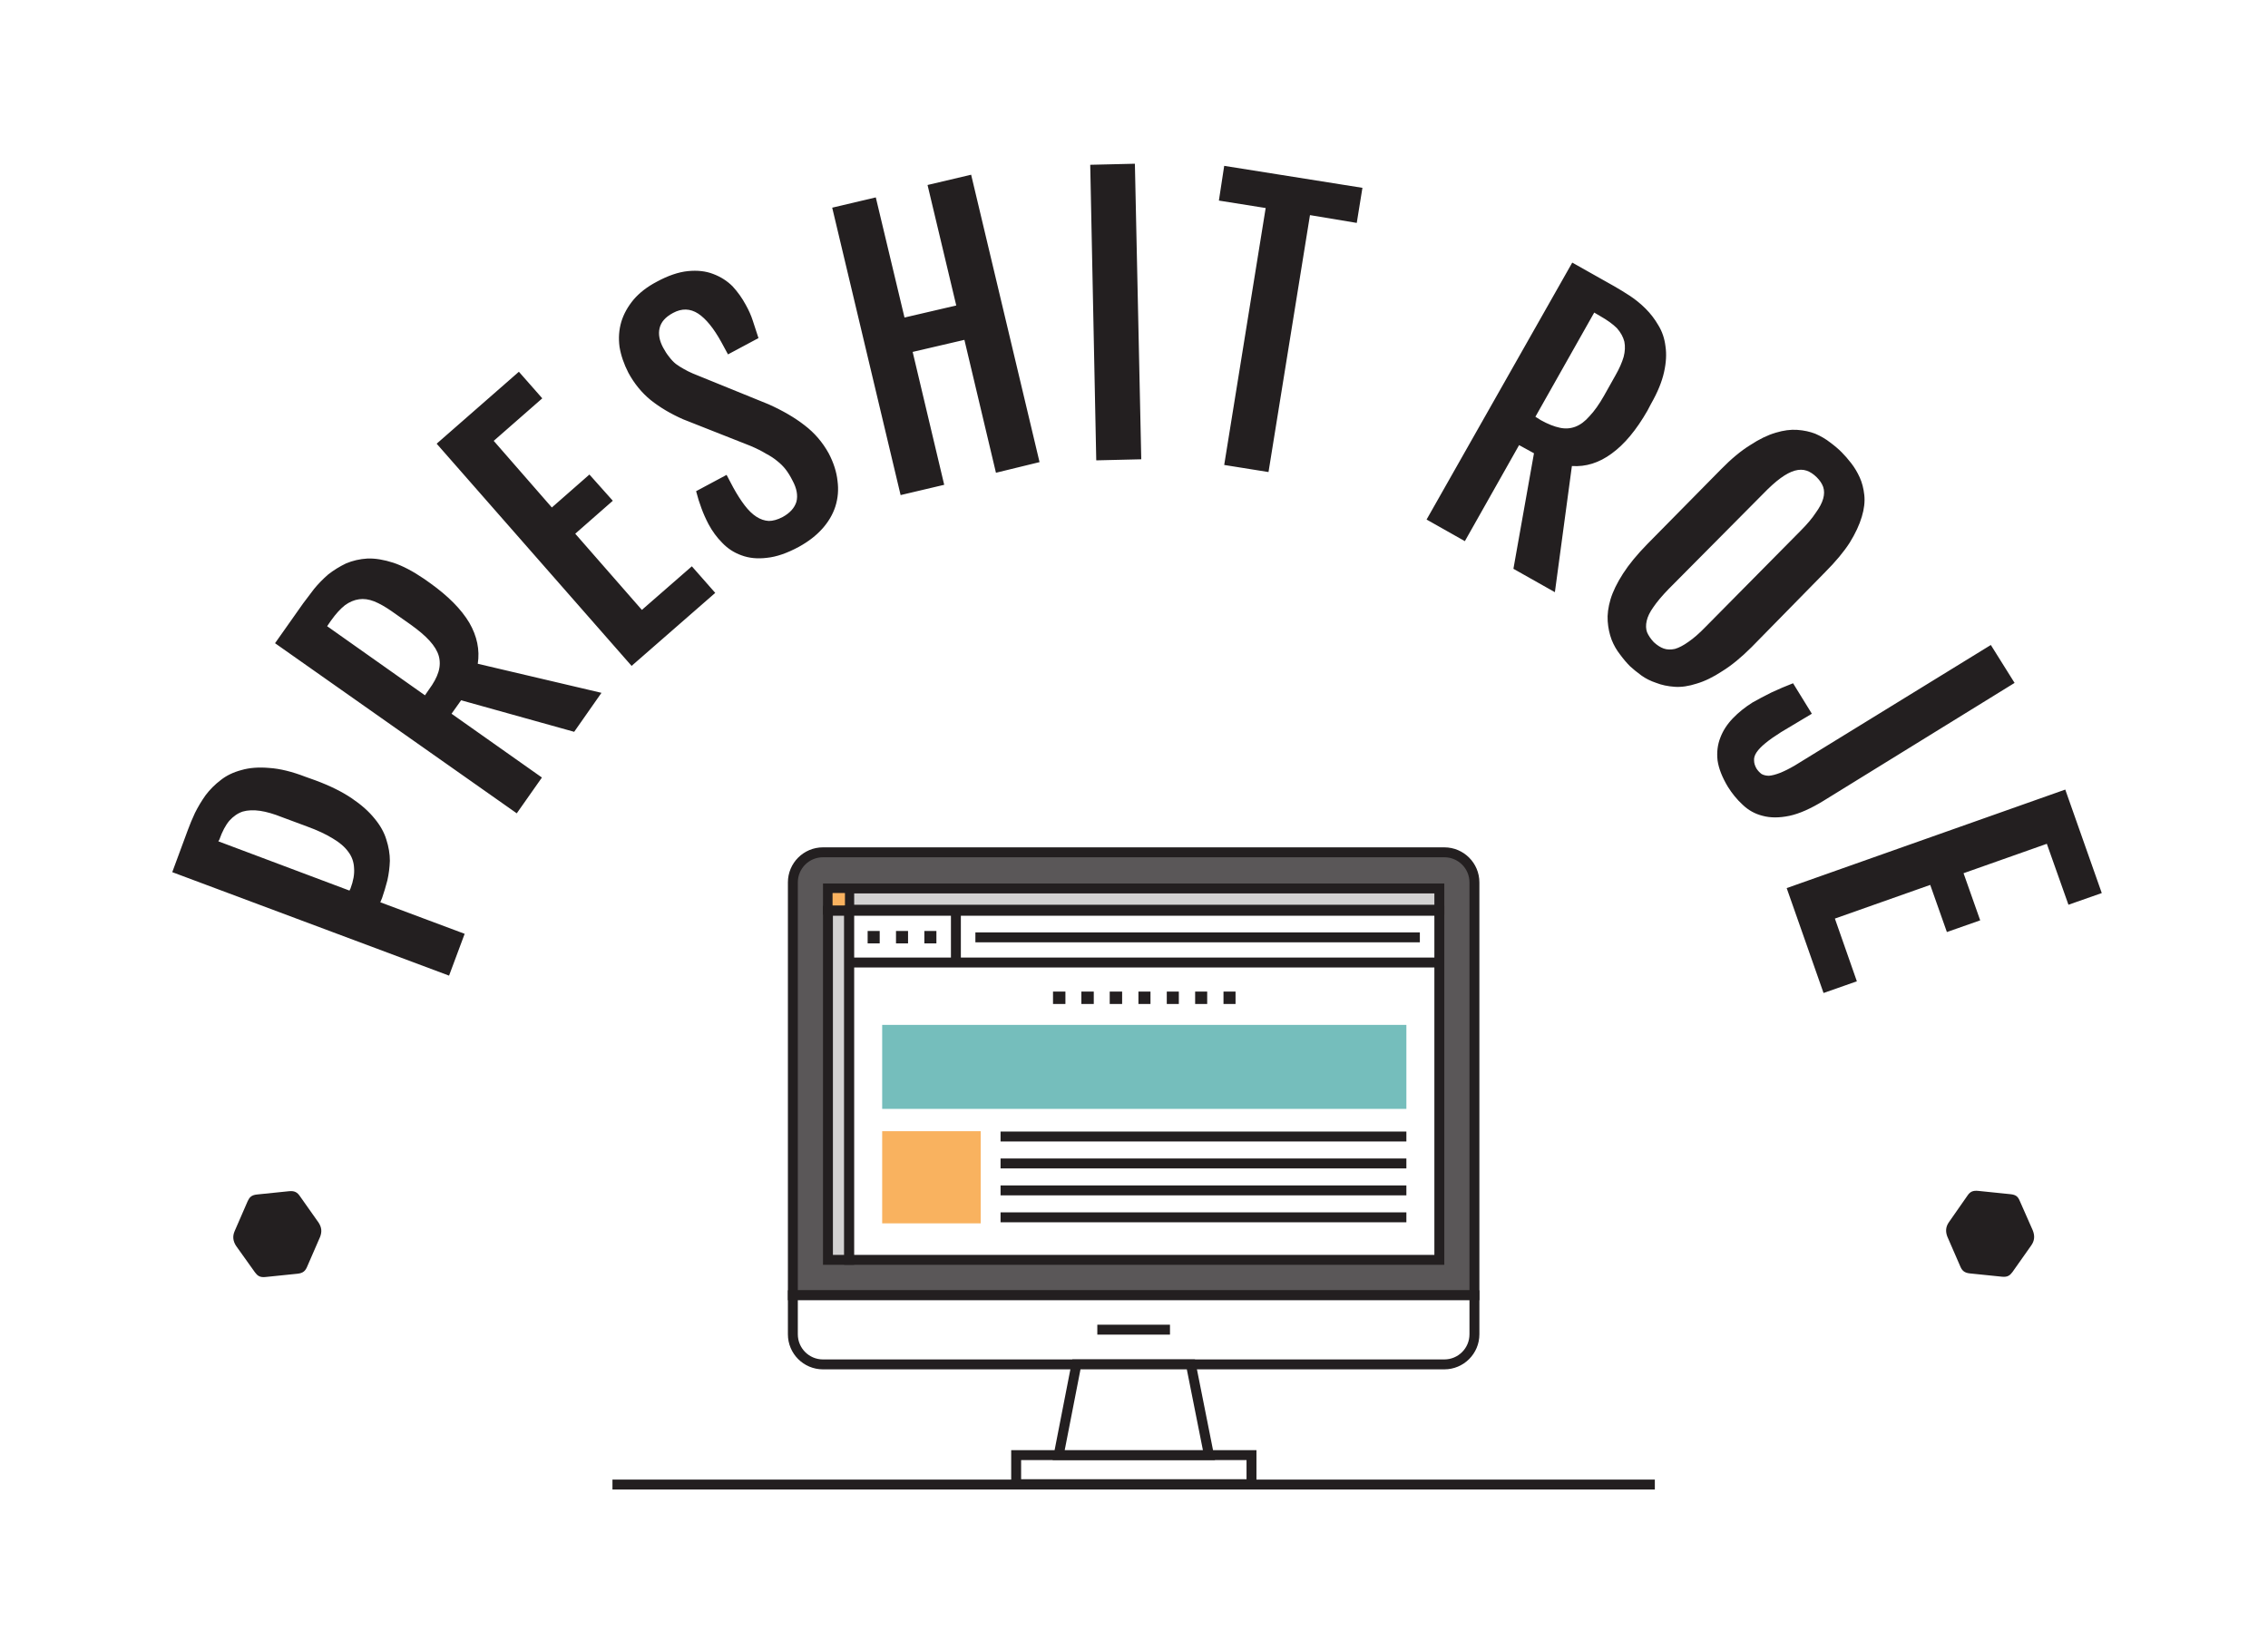 <svg xmlns="http://www.w3.org/2000/svg" version="1.1" xmlns:xlink="http://www.w3.org/1999/xlink" xmlns:svgjs="http://svgjs.dev/svgjs" viewBox="0 0 6.399 4.657"><g transform="matrix(1,0,0,1,1.728,2.391)"><rect width="6.399" height="6.399" x="-1.728" y="-3.262" fill="#ffffff"></rect><g><path d=" M -1.242 0.07 L -1.198 -0.049 Q -1.19 -0.071 -1.178 -0.097 Q -1.165 -0.123 -1.148 -0.147 Q -1.13 -0.171 -1.105 -0.19 Q -1.081 -0.209 -1.047 -0.218 Q -1.013 -0.228 -0.968 -0.224 Q -0.923 -0.221 -0.866 -0.199 L -0.838 -0.189 Q -0.776 -0.166 -0.735 -0.138 Q -0.695 -0.111 -0.671 -0.081 Q -0.647 -0.052 -0.638 -0.022 Q -0.628 0.009 -0.628 0.038 Q -0.629 0.066 -0.635 0.093 Q -0.642 0.12 -0.65 0.143 L -0.655 0.155 L -0.417 0.244 L -0.461 0.362 L -1.242 0.07 M -0.739 0.116 Q -0.727 0.084 -0.729 0.059 Q -0.73 0.033 -0.745 0.013 Q -0.76 -0.008 -0.789 -0.025 Q -0.818 -0.043 -0.862 -0.059 L -0.932 -0.085 Q -0.967 -0.099 -0.994 -0.103 Q -1.022 -0.107 -1.043 -0.101 Q -1.064 -0.094 -1.081 -0.075 Q -1.097 -0.056 -1.109 -0.022 L -1.112 -0.017 L -0.742 0.122 L -0.739 0.116 M -0.952 -0.576 L -0.873 -0.688 Q -0.859 -0.707 -0.842 -0.729 Q -0.824 -0.751 -0.802 -0.77 Q -0.779 -0.788 -0.752 -0.801 Q -0.724 -0.813 -0.691 -0.815 Q -0.658 -0.816 -0.618 -0.803 Q -0.579 -0.79 -0.532 -0.758 L -0.515 -0.746 Q -0.438 -0.691 -0.404 -0.634 Q -0.371 -0.577 -0.38 -0.518 L -0.031 -0.436 L -0.108 -0.326 L -0.427 -0.415 L -0.454 -0.377 L -0.199 -0.197 L -0.27 -0.096 L -0.952 -0.576 M -0.518 -0.445 Q -0.498 -0.472 -0.491 -0.495 Q -0.484 -0.518 -0.49 -0.54 Q -0.496 -0.561 -0.516 -0.583 Q -0.535 -0.604 -0.57 -0.629 L -0.624 -0.667 Q -0.65 -0.685 -0.672 -0.694 Q -0.695 -0.703 -0.715 -0.7 Q -0.736 -0.697 -0.755 -0.683 Q -0.774 -0.668 -0.794 -0.64 L -0.805 -0.624 L -0.529 -0.429 L -0.518 -0.445 M -0.496 -1.139 L -0.264 -1.342 L -0.198 -1.267 L -0.335 -1.147 L -0.171 -0.959 L -0.065 -1.052 L 0.001 -0.978 L -0.105 -0.885 L 0.083 -0.67 L 0.224 -0.793 L 0.29 -0.718 L 0.054 -0.512 L -0.496 -1.139 M 0.271 -0.912 Q 0.259 -0.935 0.251 -0.957 Q 0.243 -0.978 0.236 -1.005 L 0.322 -1.051 L 0.341 -1.015 Q 0.357 -0.986 0.373 -0.965 Q 0.389 -0.944 0.406 -0.933 Q 0.423 -0.922 0.441 -0.921 Q 0.459 -0.921 0.48 -0.932 Q 0.511 -0.949 0.519 -0.975 Q 0.526 -1.002 0.508 -1.035 Q 0.499 -1.053 0.489 -1.066 Q 0.479 -1.079 0.465 -1.09 Q 0.452 -1.101 0.433 -1.111 Q 0.415 -1.122 0.389 -1.133 L 0.199 -1.208 Q 0.147 -1.231 0.108 -1.262 Q 0.07 -1.293 0.045 -1.339 Q 0.026 -1.376 0.02 -1.412 Q 0.015 -1.449 0.025 -1.483 Q 0.035 -1.516 0.06 -1.546 Q 0.085 -1.575 0.125 -1.596 Q 0.173 -1.622 0.213 -1.626 Q 0.253 -1.63 0.284 -1.618 Q 0.316 -1.606 0.339 -1.583 Q 0.361 -1.559 0.376 -1.531 Q 0.389 -1.508 0.396 -1.486 Q 0.403 -1.464 0.412 -1.437 L 0.326 -1.391 L 0.307 -1.426 Q 0.275 -1.484 0.242 -1.506 Q 0.208 -1.528 0.171 -1.508 Q 0.139 -1.491 0.133 -1.465 Q 0.127 -1.44 0.143 -1.41 Q 0.151 -1.395 0.16 -1.384 Q 0.169 -1.372 0.179 -1.364 Q 0.19 -1.356 0.201 -1.35 Q 0.213 -1.343 0.227 -1.337 L 0.441 -1.25 Q 0.501 -1.223 0.542 -1.191 Q 0.584 -1.159 0.61 -1.112 Q 0.631 -1.072 0.635 -1.034 Q 0.64 -0.997 0.629 -0.962 Q 0.618 -0.928 0.592 -0.899 Q 0.566 -0.87 0.526 -0.848 Q 0.476 -0.821 0.436 -0.817 Q 0.396 -0.812 0.364 -0.824 Q 0.333 -0.835 0.31 -0.859 Q 0.287 -0.882 0.271 -0.912 M 0.62 -1.805 L 0.743 -1.834 L 0.824 -1.495 L 0.97 -1.529 L 0.889 -1.869 L 1.012 -1.898 L 1.205 -1.087 L 1.082 -1.057 L 0.993 -1.432 L 0.847 -1.398 L 0.936 -1.023 L 0.813 -0.994 L 0.62 -1.805 M 1.348 -1.926 L 1.474 -1.929 L 1.492 -1.095 L 1.365 -1.092 L 1.348 -1.926 M 1.843 -1.804 L 1.711 -1.825 L 1.726 -1.923 L 2.116 -1.861 L 2.1 -1.762 L 1.968 -1.784 L 1.851 -1.059 L 1.726 -1.079 L 1.843 -1.804 M 2.708 -1.65 L 2.827 -1.583 Q 2.848 -1.571 2.871 -1.556 Q 2.895 -1.54 2.915 -1.52 Q 2.936 -1.499 2.951 -1.473 Q 2.967 -1.447 2.971 -1.414 Q 2.976 -1.381 2.967 -1.341 Q 2.958 -1.3 2.93 -1.251 L 2.92 -1.232 Q 2.873 -1.15 2.819 -1.111 Q 2.766 -1.072 2.707 -1.076 L 2.659 -0.72 L 2.542 -0.786 L 2.6 -1.112 L 2.558 -1.135 L 2.405 -0.864 L 2.297 -0.925 L 2.708 -1.65 M 2.62 -1.205 Q 2.649 -1.189 2.673 -1.184 Q 2.696 -1.179 2.717 -1.187 Q 2.738 -1.195 2.757 -1.217 Q 2.777 -1.238 2.798 -1.275 L 2.83 -1.332 Q 2.846 -1.36 2.853 -1.384 Q 2.859 -1.407 2.855 -1.427 Q 2.85 -1.447 2.834 -1.465 Q 2.817 -1.482 2.787 -1.499 L 2.77 -1.509 L 2.604 -1.215 L 2.62 -1.205 M 2.871 -0.511 Q 2.857 -0.525 2.843 -0.544 Q 2.828 -0.563 2.819 -0.586 Q 2.81 -0.61 2.808 -0.638 Q 2.806 -0.666 2.816 -0.7 Q 2.826 -0.733 2.851 -0.772 Q 2.876 -0.811 2.92 -0.856 L 3.127 -1.066 Q 3.171 -1.111 3.21 -1.135 Q 3.248 -1.16 3.282 -1.17 Q 3.315 -1.18 3.343 -1.178 Q 3.371 -1.176 3.394 -1.167 Q 3.417 -1.157 3.435 -1.143 Q 3.454 -1.129 3.468 -1.115 Q 3.481 -1.102 3.495 -1.084 Q 3.509 -1.066 3.519 -1.044 Q 3.529 -1.022 3.532 -0.994 Q 3.535 -0.966 3.525 -0.933 Q 3.515 -0.899 3.491 -0.86 Q 3.466 -0.821 3.421 -0.776 L 3.214 -0.565 Q 3.17 -0.521 3.131 -0.497 Q 3.093 -0.472 3.059 -0.462 Q 3.025 -0.451 2.997 -0.453 Q 2.968 -0.455 2.945 -0.464 Q 2.921 -0.472 2.903 -0.485 Q 2.884 -0.499 2.871 -0.511 M 2.938 -0.579 Q 2.952 -0.566 2.966 -0.561 Q 2.98 -0.556 2.998 -0.56 Q 3.015 -0.565 3.036 -0.58 Q 3.058 -0.595 3.085 -0.623 L 3.352 -0.893 Q 3.38 -0.921 3.395 -0.944 Q 3.411 -0.966 3.416 -0.984 Q 3.421 -1.002 3.416 -1.017 Q 3.411 -1.031 3.398 -1.044 Q 3.384 -1.058 3.369 -1.063 Q 3.354 -1.068 3.336 -1.063 Q 3.318 -1.058 3.296 -1.042 Q 3.274 -1.026 3.246 -0.997 L 2.979 -0.728 Q 2.952 -0.7 2.937 -0.678 Q 2.922 -0.657 2.918 -0.639 Q 2.914 -0.621 2.919 -0.607 Q 2.925 -0.593 2.938 -0.579 M 3.147 -0.171 Q 3.123 -0.211 3.118 -0.245 Q 3.114 -0.28 3.126 -0.31 Q 3.137 -0.339 3.161 -0.364 Q 3.185 -0.389 3.217 -0.409 Q 3.24 -0.422 3.27 -0.437 Q 3.3 -0.451 3.331 -0.463 L 3.384 -0.377 L 3.297 -0.325 Q 3.27 -0.308 3.253 -0.294 Q 3.236 -0.28 3.228 -0.268 Q 3.22 -0.256 3.221 -0.245 Q 3.221 -0.234 3.228 -0.222 Q 3.234 -0.213 3.242 -0.207 Q 3.251 -0.202 3.263 -0.202 Q 3.276 -0.203 3.294 -0.21 Q 3.312 -0.217 3.336 -0.231 L 3.889 -0.571 L 3.956 -0.464 L 3.418 -0.132 Q 3.363 -0.098 3.321 -0.089 Q 3.278 -0.08 3.245 -0.089 Q 3.213 -0.097 3.189 -0.12 Q 3.165 -0.142 3.147 -0.171 M 4.099 -0.163 L 4.202 0.129 L 4.108 0.162 L 4.047 -0.01 L 3.812 0.073 L 3.859 0.206 L 3.765 0.239 L 3.718 0.106 L 3.449 0.201 L 3.511 0.378 L 3.417 0.411 L 3.313 0.115 L 4.099 -0.163" fill="#231f20" fill-rule="nonzero"></path></g><g clip-path="url(&quot;#SvgjsClipPath1004&quot;)"><g clip-path="url(&quot;#ac3b813f7-78bf-4e9c-85d6-9e427f7da0a1c8fbdf24-920a-46aa-9912-0a692a05eab8&quot;)"><path d=" M 2.432 1.264 L 0.509 1.264 L 0.509 0.099 C 0.509 0.052 0.547 0.014 0.594 0.014 L 2.347 0.014 C 2.394 0.014 2.432 0.052 2.432 0.099 Z" fill="#5a5758" transform="matrix(1,0,0,1,0,0)" fill-rule="nonzero"></path></g><g clip-path="url(&quot;#ac3b813f7-78bf-4e9c-85d6-9e427f7da0a1c8fbdf24-920a-46aa-9912-0a692a05eab8&quot;)"><path d=" M 2.432 1.264 L 0.509 1.264 L 0.509 0.099 C 0.509 0.052 0.547 0.014 0.594 0.014 L 2.347 0.014 C 2.394 0.014 2.432 0.052 2.432 0.099 Z" fill="none" transform="matrix(1,0,0,1,0,0)" fill-rule="nonzero" stroke-dasharray="none" stroke-miterlimit="10" stroke-linejoin="miter" stroke-linecap="butt" stroke-width="0.028" stroke="#231f20"></path></g><g clip-path="url(&quot;#ac3b813f7-78bf-4e9c-85d6-9e427f7da0a1c8fbdf24-920a-46aa-9912-0a692a05eab8&quot;)"><path d=" M 0.509 1.264 L 2.432 1.264 L 2.432 1.374 C 2.432 1.421 2.394 1.459 2.347 1.459 L 0.594 1.459 C 0.547 1.459 0.509 1.421 0.509 1.374 Z" fill="#ffffff" transform="matrix(1,0,0,1,0,0)" fill-rule="nonzero"></path></g><g clip-path="url(&quot;#ac3b813f7-78bf-4e9c-85d6-9e427f7da0a1c8fbdf24-920a-46aa-9912-0a692a05eab8&quot;)"><path d=" M 0.509 1.264 L 2.432 1.264 L 2.432 1.374 C 2.432 1.421 2.394 1.459 2.347 1.459 L 0.594 1.459 C 0.547 1.459 0.509 1.421 0.509 1.374 Z" fill="none" transform="matrix(1,0,0,1,0,0)" fill-rule="nonzero" stroke-dasharray="none" stroke-miterlimit="10" stroke-linejoin="miter" stroke-linecap="butt" stroke-width="0.028" stroke="#231f20"></path></g><g clip-path="url(&quot;#SvgjsClipPath1000c8fbdf24-920a-46aa-9912-0a692a05eab8&quot;)"><path d=" M 1.368 1.361 L 1.573 1.361" fill="none" transform="matrix(1,0,0,1,0,0)" fill-rule="nonzero" stroke-dasharray="none" stroke-miterlimit="10" stroke-linejoin="miter" stroke-linecap="butt" stroke-width="0.028" stroke="#231f20"></path></g><g clip-path="url(&quot;#SvgjsClipPath1000c8fbdf24-920a-46aa-9912-0a692a05eab8&quot;)"><path d=" M 0.608 1.164 L 0.668 1.164 L 0.668 0.179 L 0.608 0.179 Z" fill="#d3d2d2" transform="matrix(1,0,0,1,0,0)" fill-rule="nonzero" stroke-dasharray="none" stroke-miterlimit="10" stroke-linejoin="miter" stroke-linecap="butt" stroke-width="0.028" stroke="#231f20"></path></g><g clip-path="url(&quot;#SvgjsClipPath1000c8fbdf24-920a-46aa-9912-0a692a05eab8&quot;)"><path d=" M 0.608 0.176 L 2.333 0.176 L 2.333 0.116 L 0.608 0.116 Z" fill="#d3d2d2" transform="matrix(1,0,0,1,0,0)" fill-rule="nonzero" stroke-dasharray="none" stroke-miterlimit="10" stroke-linejoin="miter" stroke-linecap="butt" stroke-width="0.028" stroke="#231f20"></path></g><g clip-path="url(&quot;#SvgjsClipPath1000c8fbdf24-920a-46aa-9912-0a692a05eab8&quot;)"><path d=" M 0.668 0.19 L 0.668 0.119" fill="none" transform="matrix(1,0,0,1,0,0)" fill-rule="nonzero" stroke-dasharray="none" stroke-miterlimit="10" stroke-linejoin="miter" stroke-linecap="butt" stroke-width="0.028" stroke="#231f20"></path></g><g clip-path="url(&quot;#SvgjsClipPath1000c8fbdf24-920a-46aa-9912-0a692a05eab8&quot;)"><path d=" M 0.656 0.164 L 0.621 0.164 L 0.621 0.129 L 0.656 0.129 Z" fill="#f9b25f" transform="matrix(1,0,0,1,0,0)" fill-rule="nonzero"></path></g><g clip-path="url(&quot;#SvgjsClipPath1000c8fbdf24-920a-46aa-9912-0a692a05eab8&quot;)"><path d=" M 2.333 1.164 L 0.668 1.164 L 0.668 0.179 L 2.333 0.179 Z" fill="#ffffff" transform="matrix(1,0,0,1,0,0)" fill-rule="nonzero" stroke-dasharray="none" stroke-miterlimit="10" stroke-linejoin="miter" stroke-linecap="butt" stroke-width="0.028" stroke="#231f20"></path></g><g clip-path="url(&quot;#SvgjsClipPath1000c8fbdf24-920a-46aa-9912-0a692a05eab8&quot;)"><path d=" M 0.668 0.325 L 2.333 0.325" fill="none" transform="matrix(1,0,0,1,0,0)" fill-rule="nonzero" stroke-dasharray="none" stroke-miterlimit="10" stroke-linejoin="miter" stroke-linecap="butt" stroke-width="0.028" stroke="#231f20"></path></g><g clip-path="url(&quot;#SvgjsClipPath1000c8fbdf24-920a-46aa-9912-0a692a05eab8&quot;)"><path d=" M 0.969 0.182 L 0.969 0.325" fill="none" transform="matrix(1,0,0,1,0,0)" fill-rule="nonzero" stroke-dasharray="none" stroke-miterlimit="10" stroke-linejoin="miter" stroke-linecap="butt" stroke-width="0.028" stroke="#231f20"></path></g><g clip-path="url(&quot;#SvgjsClipPath1000c8fbdf24-920a-46aa-9912-0a692a05eab8&quot;)"><path d=" M 1.024 0.254 L 2.278 0.254" fill="none" transform="matrix(1,0,0,1,0,0)" fill-rule="nonzero" stroke-dasharray="none" stroke-miterlimit="10" stroke-linejoin="miter" stroke-linecap="butt" stroke-width="0.028" stroke="#231f20"></path></g><g clip-path="url(&quot;#SvgjsClipPath1000c8fbdf24-920a-46aa-9912-0a692a05eab8&quot;)"><path d=" M 0.754 0.271 L 0.72 0.271 L 0.72 0.236 L 0.754 0.236 Z M 0.834 0.271 L 0.8 0.271 L 0.8 0.236 L 0.834 0.236 Z M 0.914 0.271 L 0.88 0.271 L 0.88 0.236 L 0.914 0.236 Z" fill="#231f20" transform="matrix(1,0,0,1,0,0)" fill-rule="nonzero"></path></g><g clip-path="url(&quot;#SvgjsClipPath1000c8fbdf24-920a-46aa-9912-0a692a05eab8&quot;)"><path d=" M 2.24 0.738 L 0.761 0.738 L 0.761 0.501 L 2.24 0.501 Z" fill="#75bebc" transform="matrix(1,0,0,1,0,0)" fill-rule="nonzero"></path></g><g clip-path="url(&quot;#SvgjsClipPath1000c8fbdf24-920a-46aa-9912-0a692a05eab8&quot;)"><path d=" M 1.095 0.816 L 2.24 0.816" fill="none" transform="matrix(1,0,0,1,0,0)" fill-rule="nonzero" stroke-dasharray="none" stroke-miterlimit="10" stroke-linejoin="miter" stroke-linecap="butt" stroke-width="0.028" stroke="#231f20"></path></g><g clip-path="url(&quot;#SvgjsClipPath1000c8fbdf24-920a-46aa-9912-0a692a05eab8&quot;)"><path d=" M 1.095 0.892 L 2.24 0.892" fill="none" transform="matrix(1,0,0,1,0,0)" fill-rule="nonzero" stroke-dasharray="none" stroke-miterlimit="10" stroke-linejoin="miter" stroke-linecap="butt" stroke-width="0.028" stroke="#231f20"></path></g><g clip-path="url(&quot;#SvgjsClipPath1000c8fbdf24-920a-46aa-9912-0a692a05eab8&quot;)"><path d=" M 1.095 0.968 L 2.24 0.968" fill="none" transform="matrix(1,0,0,1,0,0)" fill-rule="nonzero" stroke-dasharray="none" stroke-miterlimit="10" stroke-linejoin="miter" stroke-linecap="butt" stroke-width="0.028" stroke="#231f20"></path></g><g clip-path="url(&quot;#SvgjsClipPath1000c8fbdf24-920a-46aa-9912-0a692a05eab8&quot;)"><path d=" M 1.095 1.044 L 2.24 1.044" fill="none" transform="matrix(1,0,0,1,0,0)" fill-rule="nonzero" stroke-dasharray="none" stroke-miterlimit="10" stroke-linejoin="miter" stroke-linecap="butt" stroke-width="0.028" stroke="#231f20"></path></g><g clip-path="url(&quot;#SvgjsClipPath1000c8fbdf24-920a-46aa-9912-0a692a05eab8&quot;)"><path d=" M 1.039 1.061 L 0.761 1.061 L 0.761 0.801 L 1.039 0.801 Z" fill="#f9b25f" transform="matrix(1,0,0,1,0,0)" fill-rule="nonzero"></path></g><g clip-path="url(&quot;#SvgjsClipPath1000c8fbdf24-920a-46aa-9912-0a692a05eab8&quot;)"><path d=" M 1.278 0.442 L 1.243 0.442 L 1.243 0.407 L 1.278 0.407 Z M 1.358 0.442 L 1.323 0.442 L 1.323 0.407 L 1.358 0.407 Z M 1.438 0.442 L 1.403 0.442 L 1.403 0.407 L 1.438 0.407 Z M 1.518 0.442 L 1.484 0.442 L 1.484 0.407 L 1.518 0.407 Z M 1.598 0.442 L 1.564 0.442 L 1.564 0.407 L 1.598 0.407 Z M 1.678 0.442 L 1.644 0.442 L 1.644 0.407 L 1.678 0.407 Z M 1.758 0.442 L 1.724 0.442 L 1.724 0.407 L 1.758 0.407 Z" fill="#231f20" transform="matrix(1,0,0,1,0,0)" fill-rule="nonzero"></path></g><g clip-path="url(&quot;#SvgjsClipPath1000c8fbdf24-920a-46aa-9912-0a692a05eab8&quot;)"><path d=" M 1.803 1.797 L 1.139 1.797 L 1.139 1.715 L 1.803 1.715 Z" fill="#ffffff" transform="matrix(1,0,0,1,0,0)" fill-rule="nonzero"></path></g><g clip-path="url(&quot;#bc3b813f7-78bf-4e9c-85d6-9e427f7da0a1c8fbdf24-920a-46aa-9912-0a692a05eab8&quot;)"><path d=" M 1.803 1.797 L 1.139 1.797 L 1.139 1.715 L 1.803 1.715 Z" fill="none" transform="matrix(1,0,0,1,0,0)" fill-rule="nonzero" stroke-dasharray="none" stroke-miterlimit="10" stroke-linejoin="miter" stroke-linecap="butt" stroke-width="0.028" stroke="#231f20"></path></g><g clip-path="url(&quot;#SvgjsClipPath1000c8fbdf24-920a-46aa-9912-0a692a05eab8&quot;)"><path d=" M 1.632 1.459 L 1.683 1.715 L 1.259 1.715 L 1.309 1.459 Z" fill="#ffffff" transform="matrix(1,0,0,1,0,0)" fill-rule="nonzero"></path></g><g clip-path="url(&quot;#SvgjsClipPath1000c8fbdf24-920a-46aa-9912-0a692a05eab8&quot;)"><path d=" M 1.632 1.459 L 1.683 1.715 L 1.259 1.715 L 1.309 1.459 Z" fill="none" transform="matrix(1,0,0,1,0,0)" fill-rule="nonzero" stroke-dasharray="none" stroke-miterlimit="10" stroke-linejoin="miter" stroke-linecap="butt" stroke-width="0.028" stroke="#231f20"></path></g><g clip-path="url(&quot;#cc3b813f7-78bf-4e9c-85d6-9e427f7da0a1c8fbdf24-920a-46aa-9912-0a692a05eab8&quot;)"><path d=" M 0 1.798 L 2.941 1.798" fill="none" transform="matrix(1,0,0,1,0,0)" fill-rule="nonzero" stroke-dasharray="none" stroke-miterlimit="10" stroke-linejoin="miter" stroke-linecap="butt" stroke-width="0.028" stroke="#231f20"></path></g></g><g transform="matrix(-0.102,-0.995,0.995,-0.102,-2.124,0.264)"><g clip-path="url(&quot;#SvgjsClipPath1005&quot;)"><path d=" M -1.043 1.162 L -0.963 1.207 C -0.949 1.214 -0.937 1.214 -0.923 1.207 L -0.843 1.162 C -0.832 1.156 -0.826 1.149 -0.826 1.133 L -0.826 1.042 C -0.826 1.026 -0.832 1.02 -0.842 1.014 L -0.922 0.969 C -0.936 0.961 -0.95 0.961 -0.965 0.969 L -1.044 1.014 C -1.054 1.02 -1.06 1.026 -1.06 1.042 L -1.06 1.133 C -1.06 1.149 -1.054 1.156 -1.043 1.162 Z" fill="#231f20" transform="matrix(1,0,0,1,0,0)" fill-rule="nonzero"></path></g></g><g transform="matrix(0.102,-0.995,-0.995,-0.102,4.573,5.066)"><g clip-path="url(&quot;#SvgjsClipPath1006&quot;)"><path d=" M 3.784 1.162 L 3.864 1.207 C 3.878 1.214 3.891 1.214 3.904 1.207 L 3.985 1.162 C 3.996 1.156 4.001 1.149 4.001 1.133 L 4.001 1.042 C 4.001 1.026 3.996 1.02 3.985 1.014 L 3.906 0.969 C 3.891 0.961 3.877 0.961 3.863 0.969 L 3.783 1.014 C 3.773 1.02 3.767 1.026 3.767 1.042 L 3.767 1.133 C 3.767 1.149 3.773 1.156 3.784 1.162 Z" fill="#231f20" transform="matrix(1,0,0,1,0,0)" fill-rule="nonzero"></path></g></g></g><defs><clipPath id="SvgjsClipPath1004"><path d=" M 0 0 h 2.941 v 1.812 h -2.941 Z"></path></clipPath><clipPath id="ac3b813f7-78bf-4e9c-85d6-9e427f7da0a1c8fbdf24-920a-46aa-9912-0a692a05eab8"><path d=" M 0 1.812 L 2.941 1.812 L 2.941 0 L 0 0 Z"></path></clipPath><clipPath id="SvgjsClipPath1000c8fbdf24-920a-46aa-9912-0a692a05eab8"><path d=" M 0 0 L 2.941 0 L 2.941 1.812 L 0 1.812 Z"></path></clipPath><clipPath id="bc3b813f7-78bf-4e9c-85d6-9e427f7da0a1c8fbdf24-920a-46aa-9912-0a692a05eab8"><path d=" M 0 1.812 L 2.941 1.812 L 2.941 0 L 0 0 Z"></path></clipPath><clipPath id="cc3b813f7-78bf-4e9c-85d6-9e427f7da0a1c8fbdf24-920a-46aa-9912-0a692a05eab8"><path d=" M 0 1.812 L 2.941 1.812 L 2.941 0 L 0 0 Z"></path></clipPath><clipPath id="SvgjsClipPath1005"><path d=" M -1.126 0.901 h 0.366 v 0.379 h -0.366 Z"></path></clipPath><clipPath id="SvgjsClipPath1006"><path d=" M 3.701 0.901 h 0.366 v 0.379 h -0.366 Z"></path></clipPath></defs></svg>